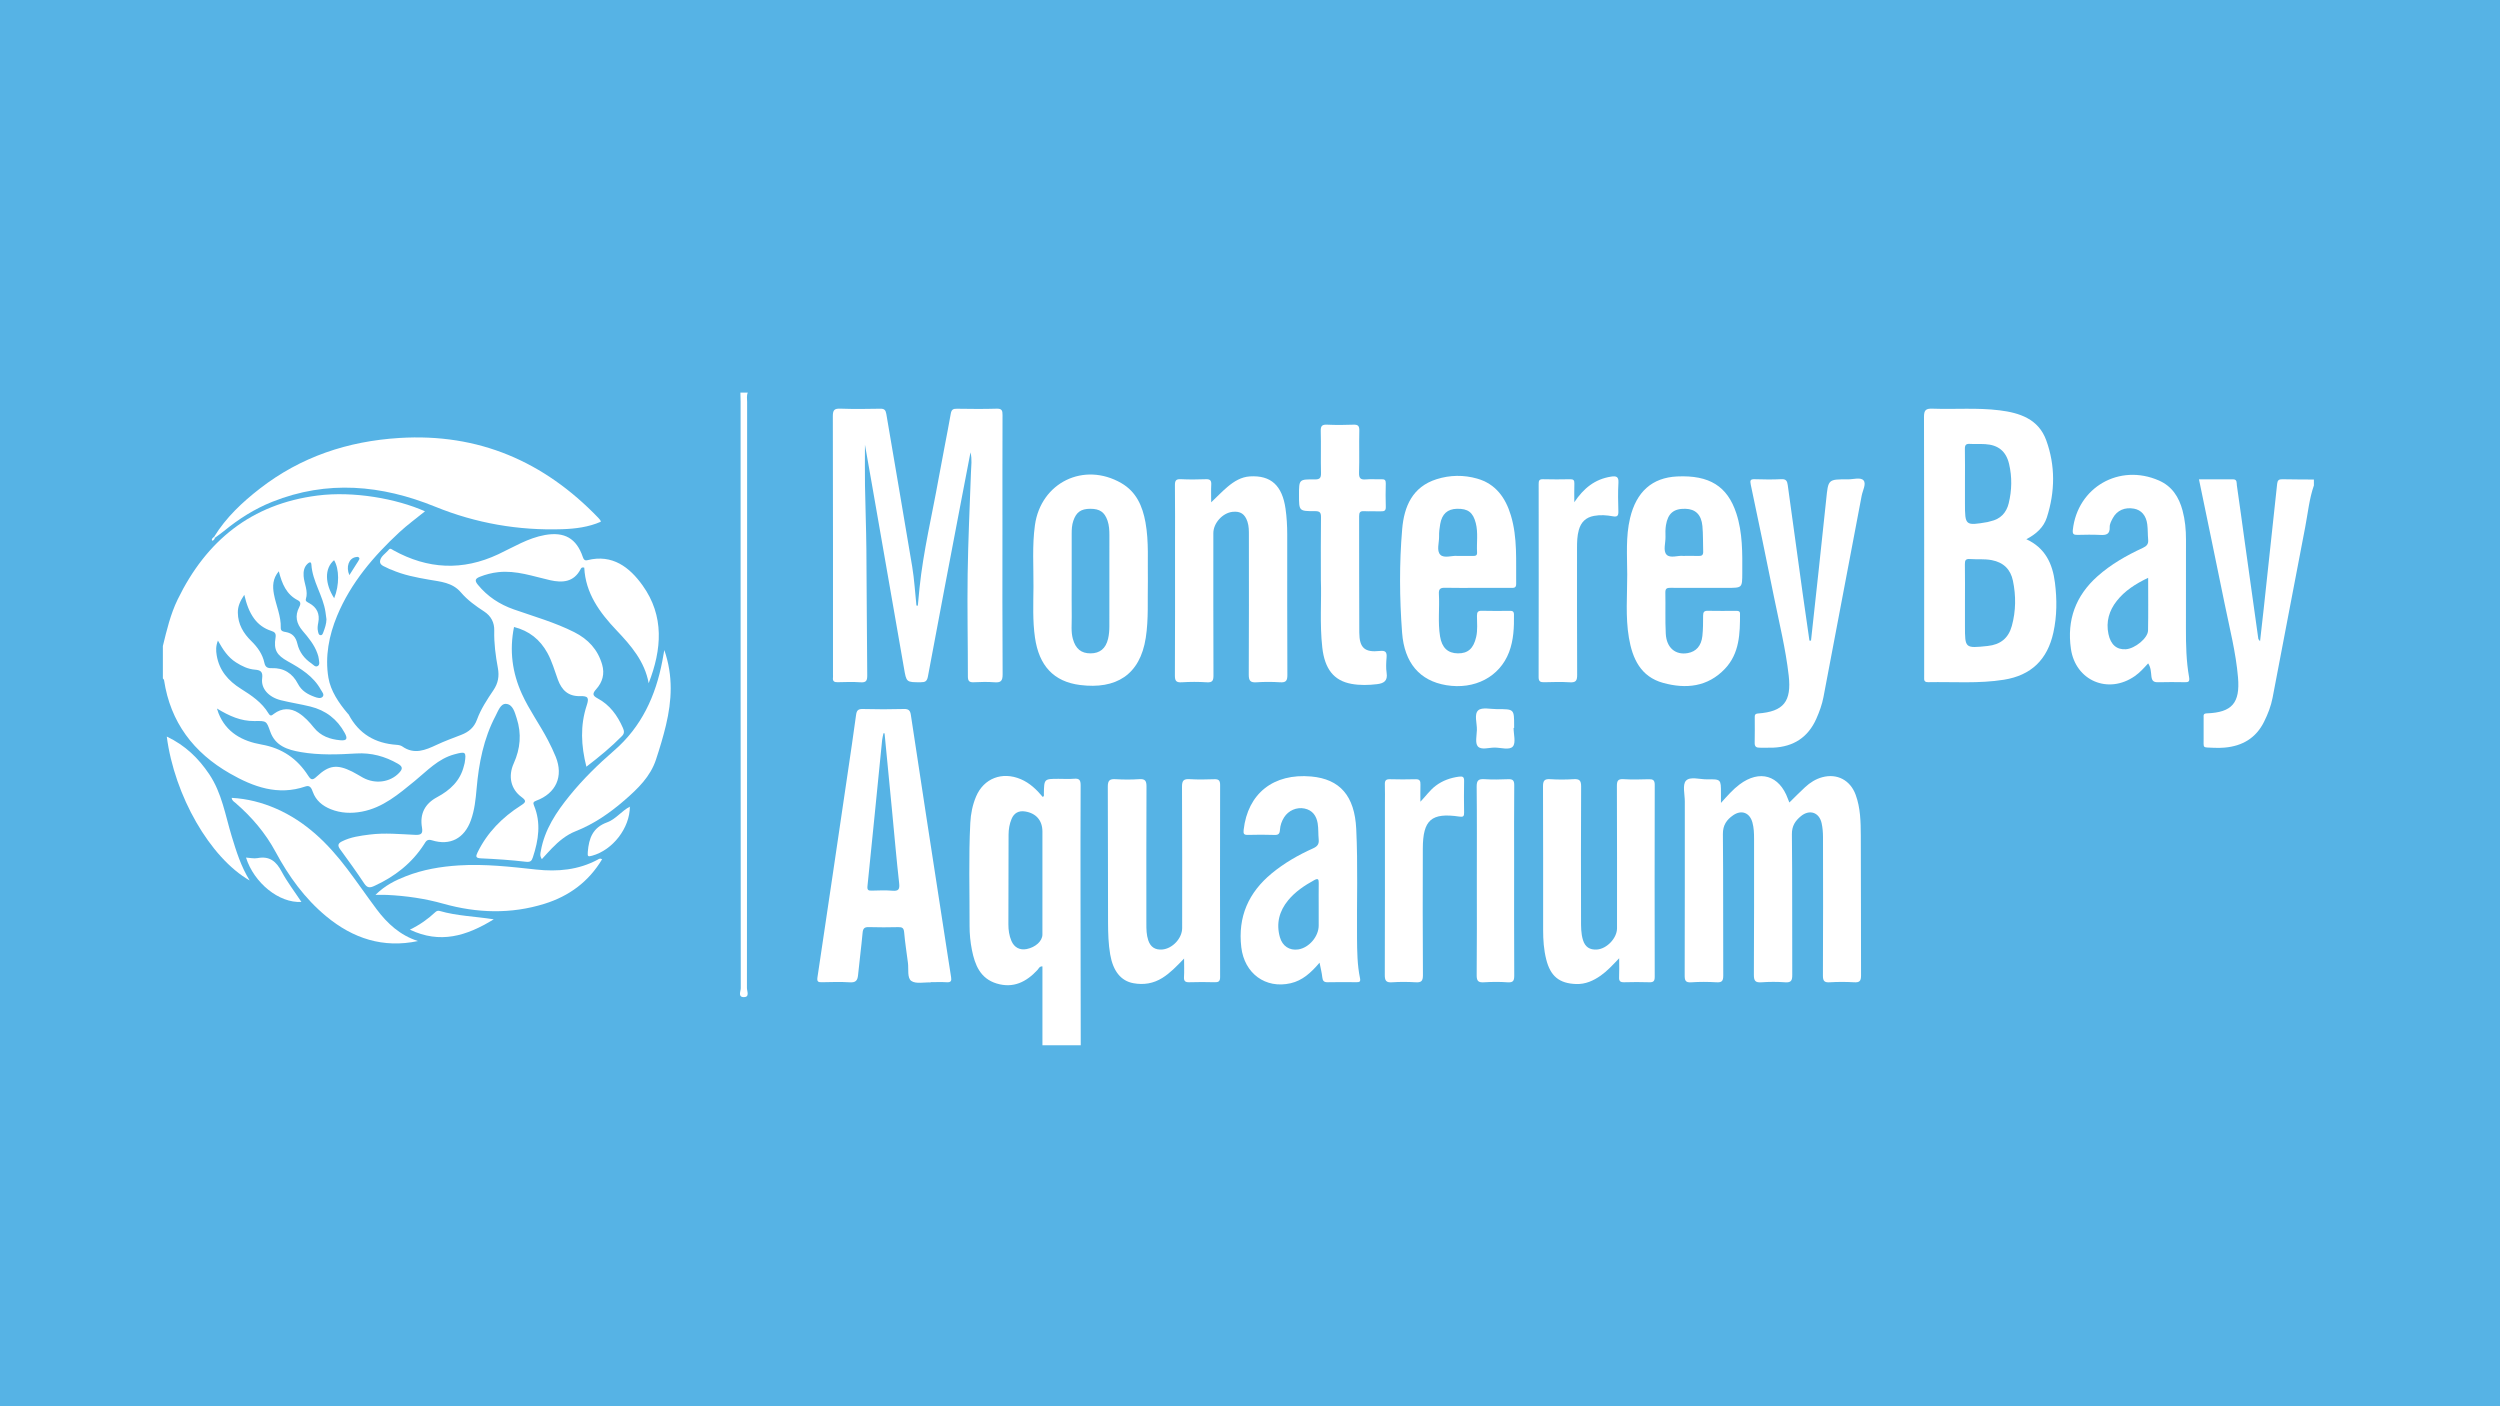 <?xml version="1.0" encoding="utf-8"?>
<!-- Generator: Adobe Illustrator 16.0.0, SVG Export Plug-In . SVG Version: 6.00 Build 0)  -->
<!DOCTYPE svg PUBLIC "-//W3C//DTD SVG 1.1//EN" "http://www.w3.org/Graphics/SVG/1.1/DTD/svg11.dtd">
<svg version="1.1" id="Layer_1" xmlns="http://www.w3.org/2000/svg" xmlns:xlink="http://www.w3.org/1999/xlink" x="0px" y="0px"
	 width="1920px" height="1080px" viewBox="0 0 1920 1080" enable-background="new 0 0 1920 1080" xml:space="preserve">
<rect x="0" y="0" width="1920" height="1080" fill="#333333" stroke="none"/>
<g>
	<path fill-rule="evenodd" clip-rule="evenodd" fill="#FFFFFF" d="M1871.087,17.01c0,1.32,0,2.492,0,3.752
		c-0.724,0.154-1.39,0.264-2.036,0.442c-1.289,0.357-1.568,1.113-0.83,2.188c0.35,0.508,0.723,0.998,1.223,1.688
		c-0.938,0.916-1.816,1.775-2.768,2.703c-0.617-0.443-1.104-0.814-1.611-1.153c-1.17-0.779-1.995-0.441-2.271,0.915
		c-0.123,0.611-0.245,1.222-0.391,1.945c-1.213,0-2.373,0-3.721,0c-0.125-0.619-0.26-1.271-0.391-1.926
		c-0.268-1.331-1.139-1.691-2.295-0.929c-0.469,0.309-0.908,0.659-1.563,1.138c-0.902-0.911-1.797-1.815-2.734-2.761
		c0.602-0.861,1.1-1.572,1.57-2.247c-0.152-2.081-1.898-1.643-3.242-1.979c0-1.289,0-2.502,0-3.689
		c1.025-0.813,3.016,0.08,3.255-2.097c-0.441-0.609-0.95-1.313-1.441-1.991c0.642-1.36,0.991-1.745,2.687-2.947
		c0.516,0.37,1.047,0.791,1.617,1.15c0.971,0.612,1.857,0.246,2.098-0.855c0.146-0.666,0.244-1.342,0.379-2.099
		c1.254,0,2.419,0,3.746,0c0.143,0.729,0.26,1.456,0.434,2.169c0.24,0.975,1.131,1.359,1.986,0.842
		c0.584-0.354,1.119-0.787,1.716-1.214c1.009,0.876,1.976,1.715,2.956,2.565c-0.586,0.791-0.978,1.277-1.322,1.795
		c-0.621,0.936-0.314,1.789,0.795,2.129C1869.578,16.742,1870.258,16.835,1871.087,17.01z M1860.64,14.549
		c-2.505-0.04-4.479,1.811-4.528,4.244c-0.049,2.379,1.969,4.418,4.385,4.431c2.349,0.013,4.34-1.872,4.433-4.193
		C1865.025,16.619,1863.08,14.587,1860.64,14.549z"/>
	<path fill-rule="evenodd" clip-rule="evenodd" fill="#FFFFFF" d="M1873.479,16.394c-0.78-0.458-1.413-0.829-2.109-1.237
		c0.224-0.645,0.424-1.163,0.586-1.693c0.297-0.962,0.092-1.309-0.918-1.587c-0.537-0.149-1.078-0.278-1.696-0.437
		c0-0.771,0-1.504,0-2.354c0.575-0.148,1.173-0.278,1.753-0.46c0.981-0.308,1.148-0.654,0.83-1.654
		c-0.149-0.474-0.327-0.938-0.564-1.609c0.693-0.393,1.365-0.772,1.994-1.128c2.306,2.082,2.306,2.082,4.428,0
		c0.631,0.339,1.315,0.707,1.969,1.058c-0.051,0.342-0.052,0.534-0.111,0.708c-0.8,2.338-0.803,2.336,1.631,2.896
		c0.176,0.041,0.344,0.115,0.601,0.203c0,0.727,0,1.457,0,2.306c-0.583,0.159-1.176,0.311-1.763,0.48
		c-0.997,0.29-1.174,0.622-0.857,1.626c0.164,0.526,0.355,1.044,0.561,1.643c-0.709,0.42-1.344,0.796-2.072,1.226
		c-0.398-0.454-0.748-0.879-1.125-1.277c-0.717-0.757-1.337-0.765-2.049-0.015C1874.224,15.445,1873.928,15.849,1873.479,16.394z
		 M1875.543,12.367c1.3,0.022,2.328-0.945,2.293-2.156c-0.031-1.136-1.016-2.08-2.193-2.104c-1.279-0.025-2.301,0.954-2.277,2.188
		C1873.389,11.486,1874.289,12.344,1875.543,12.367z"/>
	<path fill-rule="evenodd" clip-rule="evenodd" fill="#FFFFFF" d="M1869.33,28.75c-0.033-0.514-0.076-0.881-0.078-1.248
		c0-0.367,0.043-0.734,0.074-1.207c0.572-0.146,1.104-0.288,1.638-0.418c1.099-0.268,1.294-0.608,0.944-1.701
		c-0.15-0.473-0.32-0.939-0.539-1.571c0.695-0.415,1.369-0.818,2.021-1.208c2.478,2.626,2.146,2.355,4.392,0.003
		c0.644,0.37,1.32,0.759,2.044,1.176c-0.237,0.654-0.445,1.169-0.608,1.698c-0.291,0.95-0.047,1.364,0.92,1.597
		c0.541,0.13,1.088,0.239,1.719,0.378c0,0.854,0,1.632,0,2.384c-2.887,0.709-2.887,0.709-2.117,3.835
		c-0.594,0.332-1.23,0.687-2.125,1.186c-0.305-0.418-0.559-0.852-0.895-1.208c-0.909-0.968-1.33-0.946-2.287,0.044
		c-0.301,0.313-0.594,0.633-0.998,1.063c-0.65-0.356-1.288-0.705-2.047-1.12c0.188-0.593,0.352-1.111,0.516-1.631
		c0.348-1.097,0.166-1.476-0.924-1.771C1870.502,28.898,1870,28.859,1869.33,28.75z M1875.564,29.639
		c1.291,0.016,2.311-0.979,2.271-2.218c-0.035-1.122-1.079-2.144-2.208-2.157c-1.223-0.015-2.304,1.071-2.269,2.279
		C1873.395,28.714,1874.35,29.623,1875.564,29.639z"/>
</g>
<g>
	<path fill-rule="evenodd" clip-rule="evenodd" fill="#FFFFFF" d="M1814.326,28.956c-1.375,3.793-2.561,4.884-5.204,4.883
		c-2.644-0.002-3.837-1.104-5.186-4.884c-2.575,0-5.206,0.077-7.825-0.043c-0.868-0.04-1.822-0.433-2.539-0.942
		c-0.719-0.514-0.769-1.33,0-2.056c4.18-3.943,5.396-9.052,5.613-14.522c0.219-5.536,2.541-8.451,8.025-9.809
		c0.244-1.059,0.191-2.562,1.912-2.553c1.613,0.008,1.719,1.281,1.801,1.998c2.004,1.181,3.894,2.003,5.418,3.267
		c1.857,1.54,2.71,3.706,2.721,6.217c0.02,3.979,0.531,7.894,2.576,11.412c0.728,1.251,1.727,2.342,2.551,3.54
		c0.381,0.555,1.057,1.463,0.875,1.741c-0.465,0.716-1.258,1.417-2.061,1.661c-0.938,0.285-2.025,0.086-3.049,0.088
		C1818.061,28.958,1816.168,28.956,1814.326,28.956z M1796.543,26.235c8.514,0,16.695,0,25.158,0
		c-3.602-4.65-4.818-9.76-4.932-15.211c-0.07-3.455-1.69-5.715-4.841-6.77c-3.384-1.133-7.284-0.164-9.093,2.493
		c-0.703,1.034-1.262,2.394-1.293,3.619C1801.395,16.046,1800.316,21.391,1796.543,26.235z"/>
</g>
<rect x="-3.258" y="-6.688" fill-rule="evenodd" clip-rule="evenodd" fill="#56B3E5" width="1933.499" height="1094.999"/>
<g>
	<path fill-rule="evenodd" clip-rule="evenodd" fill="#FFFFFF" d="M125.078,496.142c2.984-12.192,5.844-24.416,11.387-35.803
		c21.984-45.173,56.562-73.265,107.352-79.764c27.734-3.548,60.732,2.405,82.573,12.106c-6.753,5.486-13.507,10.383-19.581,16.013
		c-19.9,18.448-37.383,38.905-47.904,64.238c-6.275,15.105-9.4,31.399-6.689,47.538c1.703,10.149,7.926,19.342,14.799,27.478
		c0.242,0.287,0.593,0.511,0.764,0.831c7.824,14.834,20.364,22.147,36.863,23.257c1.469,0.099,3.154,0.409,4.313,1.226
		c9.199,6.486,17.723,2.832,26.449-1.256c6.127-2.871,12.514-5.201,18.836-7.643c5.711-2.209,9.873-5.619,12.086-11.698
		c2.973-8.173,7.816-15.453,12.656-22.646c3.553-5.286,4.57-10.618,3.367-17.081c-1.748-9.393-3.002-18.926-2.77-28.597
		c0.149-6.157-2.361-11.212-7.809-14.75c-6.482-4.207-12.778-8.741-17.842-14.677c-6.497-7.616-15.648-8.177-24.541-9.738
		c-9.809-1.721-19.621-3.568-28.818-7.652c-0.514-0.229-1.115-0.293-1.59-0.578c-2.688-1.612-7.215-2.438-7.143-5.642
		c0.086-3.858,4.416-6.208,6.84-9.256c1.061-1.333,2.314-0.064,3.473,0.577c26.309,14.556,53.092,15.932,80.492,3.062
		c11.715-5.501,22.809-12.468,35.887-14.801c14.905-2.66,24.205,2.546,29.062,16.877c0.646,1.907,1.413,2.99,3.587,2.445
		c19.199-4.804,32.346,5.486,42.266,19.309c16.931,23.588,14.811,49.3,4.734,75.205c-3.057-16.79-13.58-28.931-24.678-40.613
		c-13.068-13.755-23.854-28.601-24.789-48.12c-1.988-0.615-2.455,0.444-2.834,1.171c-5.203,9.981-13.943,10.558-23.342,8.448
		c-13.174-2.96-26.012-7.717-39.91-6.187c-4.928,0.542-9.578,1.747-14.156,3.563c-3.595,1.427-4.045,2.959-1.465,6.112
		c7.382,9.023,16.666,15.093,27.555,18.918c15.613,5.486,31.592,9.974,46.459,17.48c10.635,5.369,18.051,13.277,21.418,24.878
		c2.095,7.228,0.26,13.53-4.502,18.865c-2.9,3.249-3.146,4.898,1.008,7.105c9.393,4.987,15.264,13.168,19.463,22.734
		c1.014,2.309,1.236,4.198-0.68,6.152c-8.311,8.475-17.43,15.976-27.38,23.608c-4.1-16.203-4.833-31.614,0.236-47.034
		c1.921-5.844,1.159-7.338-4.997-7.167c-9.277,0.257-14.221-4.711-17.145-12.699c-2.521-6.885-4.465-13.988-8.031-20.474
		c-5.648-10.271-13.995-16.961-25.641-19.935c-3.633,18.093-1.387,35.044,6.1,51.507c5.641,12.403,13.695,23.397,19.953,35.419
		c2.172,4.167,4.221,8.423,5.982,12.775c6.09,15.024,0.264,28.092-15.055,33.737c-2.213,0.816-2.457,1.711-1.634,3.69
		c5.538,13.347,3.468,26.524-0.847,39.698c-0.971,2.963-1.93,3.896-5.514,3.477c-11.379-1.337-22.842-2.092-34.295-2.605
		c-4.15-0.188-4.238-1.411-2.707-4.55c7.496-15.367,19.07-27.005,33.301-36.07c3.793-2.415,4.527-3.507,0.439-6.512
		c-8.15-5.989-10.43-15.848-5.938-25.822c5.112-11.356,6.101-22.8,2.267-34.609c-1.502-4.624-2.936-10.72-8.174-11.076
		c-4.23-0.287-6.09,5.492-8.059,9.229c-9.195,17.46-12.861,36.413-14.553,55.839c-0.719,8.261-1.566,16.474-4.4,24.34
		c-4.993,13.869-15.883,19.721-29.871,15.369c-3.84-1.193-4.684,0.895-6.046,3.014c-9.472,14.735-22.677,24.938-38.47,32.129
		c-3.26,1.482-5.271,1.396-7.467-1.903c-5.945-8.937-12.199-17.673-18.549-26.327c-2.168-2.956-1.657-4.557,1.43-6.102
		c6.699-3.353,13.928-4.303,21.23-5.225c11.666-1.476,23.301-0.307,34.928,0.222c4.576,0.209,6.076-0.88,5.264-5.58
		c-1.816-10.511,2.193-18.325,11.584-23.35c10.012-5.36,17.834-12.569,20.629-24.1c0.18-0.731,0.449-1.444,0.566-2.183
		c1.404-8.751,0.611-8.895-7.746-6.659c-12.715,3.399-21.084,12.745-30.643,20.532c-12.285,10.009-24.328,20.454-40.581,23.518
		c-8.083,1.522-16.201,1.227-23.894-1.877c-6.283-2.533-11.365-6.599-13.789-13.338c-0.893-2.482-2.002-5.369-5.555-4.146
		c-21.228,7.306-40.133,0.323-58.15-9.996c-27.84-15.947-45.645-39.296-50.516-71.614c-0.072-0.482-0.596-0.897-0.91-1.344
		C125.078,512.737,125.078,504.44,125.078,496.142z M166.623,544.137c0.707,2.167,0.898,2.866,1.16,3.535
		c5.93,15.009,18.422,21.558,33.07,24.137c15.738,2.77,27.426,10.788,35.859,23.961c2.227,3.478,3.477,3.499,6.604,0.561
		c9.359-8.791,15.656-9.438,27.117-3.769c2.861,1.416,5.553,3.176,8.359,4.705c9.417,5.129,20.775,3.542,27.599-3.576
		c2.839-2.963,3.233-4.829-0.835-7.165c-9.916-5.69-20.436-8.543-31.842-7.866c-14.271,0.847-28.523,1.389-42.713-1.058
		c-10.178-1.756-19.553-4.716-23.461-15.751c-2.908-8.214-2.859-8.232-11.775-8.09c-0.189,0.002-0.377-0.001-0.564,0.001
		C185.088,553.86,176.223,549.984,166.623,544.137z M167.367,491.968c-1.674,4.225-1.541,7.675-0.947,11.291
		c1.922,11.681,8.91,19.627,18.519,25.673c8.163,5.136,16.173,10.448,21.271,18.945c1.584,2.641,2.566,1.509,4.266,0.252
		c5.988-4.438,12.597-4.563,18.882-0.558c4.667,2.975,8.345,7.041,11.763,11.286c5.225,6.493,12.377,8.943,20.176,9.654
		c5.051,0.461,5.865-1.139,3.502-5.516c-5.777-10.705-14.695-17.482-26.431-20.373c-7.466-1.839-15.099-2.99-22.562-4.828
		c-9.432-2.324-15.516-8.974-14.465-16.821c0.691-5.171-1.334-6.339-5.498-6.666c-5.403-0.424-10.092-2.734-14.581-5.584
		C175.027,504.77,171.162,498.813,167.367,491.968z M187.617,456.829c-3.34,4.976-5.006,8.948-4.957,13.698
		c0.098,8.931,4.295,15.886,10.379,21.843c4.838,4.737,8.611,10.057,10.012,16.697c0.713,3.383,2.506,4.189,5.561,4.073
		c9.264-0.354,16.041,3.985,20.158,11.976c2.867,5.563,7.557,8.145,12.947,10.113c1.971,0.721,4.49,1.449,5.93,0.012
		c1.779-1.778-0.316-3.849-1.235-5.52c-5.72-10.395-15.423-16.28-25.341-21.798c-8.554-4.757-10.998-8.786-9.458-18.219
		c0.542-3.306-0.608-4.34-3.356-5.221c-5.342-1.712-9.779-4.865-13.104-9.417C191.459,470.008,189.365,464.209,187.617,456.829z
		 M214.127,438.725c-4.773,5.66-4.873,11.544-3.744,17.621c1.607,8.638,5.547,16.803,5.242,25.829
		c-0.09,2.695,2.078,2.925,3.834,3.226c5.125,0.877,7.747,3.944,8.891,8.878c1.51,6.513,5.363,11.555,10.861,15.259
		c1.445,0.975,2.955,3.152,4.881,1.926c1.754-1.118,0.92-3.459,0.773-5.254c-0.121-1.475-0.605-2.945-1.102-4.358
		c-2.348-6.714-6.852-12.096-11.346-17.368c-4.811-5.64-6.113-11.487-2.641-18.126c1.111-2.127,1.441-4.093-0.92-5.286
		C219.918,456.556,216.566,448.328,214.127,438.725z M250.729,475.643c-0.251-1.851-0.486-3.704-0.756-5.553
		c-1.855-12.683-10.004-23.493-10.828-36.516c-0.17-2.671-1.857-1.649-3.061-0.49c-2.666,2.57-3.135,5.97-2.904,9.342
		c0.398,5.878,3.691,11.44,1.738,17.631c-0.543,1.721,1.188,2.402,2.567,3.163c5.946,3.275,8.265,8.296,6.943,14.955
		c-0.444,2.24-0.778,4.471-0.212,6.688c0.3,1.186,0.422,2.886,2.072,2.96c1.277,0.058,1.668-1.307,2.058-2.337
		C249.545,482.32,250.658,479.13,250.729,475.643z M256.649,459.434c4.087-10.094,3.976-22.448-0.075-29.218
		C249.018,436.549,249.57,448.515,256.649,459.434z M268.326,441.698c2.008-3.172,3.889-6.148,5.773-9.123
		c0.4-0.632,0.871-1.23,1.197-1.898c0.381-0.773,1.242-1.566,0.383-2.483c-0.738-0.789-1.664-0.486-2.613-0.309
		C267.93,428.845,265.522,435.367,268.326,441.698z"/>
	<path fill-rule="evenodd" clip-rule="evenodd" fill="#FFFFFF" d="M800.588,802.78c0-20.158,0-40.316,0-60.586
		c-2.247-0.223-2.857,1.701-3.85,2.771c-8.557,9.219-18.537,14.227-31.295,10.371c-12.613-3.813-16.732-14.317-19.004-25.737
		c-1.205-6.055-1.828-12.332-1.808-18.506c0.085-26.382-0.796-52.776,0.56-79.145c0.359-6.966,1.705-13.806,4.463-20.293
		c5.896-13.868,19.977-19.332,34.269-13.263c6.927,2.941,12.181,7.99,16.89,13.648c1.327-0.557,0.869-1.631,0.883-2.46
		c0.18-11.44,0.17-11.441,11.373-11.44c3.96,0,7.941,0.271,11.871-0.076c4.068-0.357,5.01,1.176,4.99,5.071
		c-0.154,29.787-0.107,59.575-0.08,89.364c0.031,36.759,0.104,73.519,0.158,110.279C820.201,802.78,810.395,802.78,800.588,802.78z
		 M800.584,676.503c0-12.607,0-25.215,0-37.822c0-8.508-4.781-14.131-13.303-15.479c-4.895-0.775-8.477,1.162-10.4,5.747
		c-1.617,3.851-2.283,7.948-2.297,12.109c-0.077,22.953-0.121,45.905-0.138,68.86c-0.002,4.351,0.598,8.636,2.316,12.671
		c2.175,5.111,6.493,7.353,11.817,6.267c6.804-1.388,11.988-6.167,11.996-11.146C800.598,703.975,800.584,690.238,800.584,676.503z"
		/>
	<path fill-rule="evenodd" clip-rule="evenodd" fill="#FFFFFF" d="M1777.078,372.808c-3.629,10.462-4.639,21.481-6.725,32.263
		c-8.434,43.574-16.598,87.2-24.998,130.781c-1.244,6.455-3.619,12.601-6.586,18.53c-6.234,12.468-16.58,18.527-30.098,19.768
		c-2.809,0.258-5.658,0.307-8.474,0.158c-9.192-0.49-7.687,0.863-7.81-7.988c-0.068-5.09-0.025-10.182-0.002-15.273
		c0.01-1.633-0.41-3.081,2.459-3.186c19.389-0.713,25.617-7.987,23.959-27.544c-1.625-19.194-6.453-37.813-10.27-56.607
		c-6.438-31.683-13.059-63.328-19.725-95.595c8.943,0,17.58-0.01,26.215,0.004c3.266,0.005,2.629,2.82,2.881,4.551
		c2.104,14.341,4.012,28.71,6.012,43.067c3.479,24.979,6.979,49.954,10.492,74.928c0.043,0.297,0.391,0.551,1.326,1.801
		c1.018-9.059,1.969-17.243,2.857-25.433c3.45-31.827,6.91-63.652,10.27-95.488c0.281-2.665,1.313-3.533,3.902-3.479
		c8.104,0.167,16.209,0.158,24.313,0.218C1777.078,369.791,1777.078,371.299,1777.078,372.808z"/>
	<path fill-rule="evenodd" clip-rule="evenodd" fill="#FFFFFF" d="M574.285,301.522c-1.002,2.36-0.491,4.842-0.491,7.258
		c-0.028,150.034-0.015,300.067-0.147,450.1c-0.002,2.358,2.383,7.067-2.613,6.91c-4.447-0.142-2.117-4.554-2.119-6.828
		c-0.135-150.221-0.121-300.442-0.131-450.665c0-2.258-0.099-4.517-0.154-6.775C570.516,301.522,572.4,301.522,574.285,301.522z"/>
	<path fill-rule="evenodd" clip-rule="evenodd" fill="#FFFFFF" d="M704.893,465.178c0.432-4.545,0.828-9.093,1.299-13.635
		c2.93-28.305,9.648-55.952,14.637-83.898c2.977-16.664,6.41-33.246,9.357-49.914c0.566-3.204,1.82-3.866,4.74-3.823
		c10.178,0.149,20.369,0.266,30.539-0.045c4.057-0.124,4.484,1.543,4.473,4.917c-0.105,29.035-0.061,58.069-0.061,87.104
		c-0.002,37.33-0.123,74.662,0.137,111.99c0.035,5.176-1.443,6.506-6.311,6.116c-5.244-0.42-10.559-0.271-15.826-0.025
		c-3.412,0.158-4.547-0.895-4.545-4.425c0.016-26.199-0.553-52.404-0.177-78.596c0.372-25.977,1.603-51.941,2.534-77.909
		c0.188-5.175,0.971-10.333-0.354-15.635c-2.326,12.11-4.666,24.216-6.976,36.33c-8.622,45.254-17.302,90.499-25.72,135.791
		c-0.701,3.767-2.141,4.439-5.479,4.446c-11.209,0.022-11.018,0.1-12.936-10.997c-8.039-46.516-16.201-93.011-24.326-139.514
		c-1.771-10.144-3.57-20.283-5.623-31.942c0,11.479-0.133,21.394,0.031,31.302c0.27,16.382,0.915,32.76,1.071,49.143
		c0.31,32.224,0.312,64.452,0.657,96.676c0.045,4.128-0.811,5.68-5.207,5.368c-5.816-0.412-11.685-0.206-17.525-0.064
		c-2.643,0.065-3.928-0.742-3.582-3.516c0.092-0.743,0.012-1.507,0.012-2.261c0-66.176,0.057-132.352-0.12-198.528
		c-0.013-4.784,1.225-5.96,5.88-5.786c10.166,0.379,20.359,0.233,30.537,0.047c3.109-0.057,4.148,0.989,4.656,4.014
		c6.582,39.139,13.426,78.233,19.902,117.389c1.626,9.824,2.18,19.826,3.227,29.747
		C704.177,465.088,704.535,465.133,704.893,465.178z"/>
	<path fill-rule="evenodd" clip-rule="evenodd" fill="#FFFFFF" d="M1556.219,414.116c14.563,6.688,20.156,18.833,21.98,33.404
		c1.602,12.793,1.58,25.534-1.189,38.188c-4.568,20.88-17.031,32.966-38.033,36.329c-19.271,3.085-38.738,1.5-58.121,1.875
		c-2.084,0.041-3.217-0.665-3.104-2.903c0.066-1.316,0.01-2.639,0.01-3.958c0-65.607,0.068-131.214-0.135-196.82
		c-0.016-5.28,1.436-6.556,6.506-6.372c17.123,0.622,34.309-0.851,51.393,1.251c15.621,1.923,29.999,6.656,35.959,22.973
		c7.121,19.5,6.83,39.53,0.52,59.265C1569.561,404.997,1563.734,410.229,1556.219,414.116z M1509.09,462.61
		c0,6.029,0,12.057,0,18.086c0,17.243,0,17.243,17.393,15.417c9.805-1.03,16.004-5.93,18.611-15.444
		c3.133-11.444,3.242-23.114,0.828-34.679c-1.816-8.702-7.197-14.067-16.264-15.805c-5.648-1.082-11.266-0.426-16.881-0.843
		c-3.074-0.227-3.793,0.993-3.744,3.88C1509.189,443.017,1509.093,452.814,1509.09,462.61z M1509.09,370.787
		c0,5.272,0,10.544,0,15.817c0,17.067,0.262,17.285,17.378,14.335c0.735-0.127,1.437-0.441,2.169-0.593
		c7.66-1.575,12.275-6.532,14.049-13.805c2.434-9.967,2.65-20.132,0.301-30.164c-2.291-9.788-8.303-14.674-18.309-15.271
		c-3.943-0.235-7.914,0.047-11.857-0.193c-3.018-0.184-3.848,0.975-3.791,3.888C1509.194,353.461,1509.088,362.124,1509.09,370.787z
		"/>
	<path fill-rule="evenodd" clip-rule="evenodd" fill="#FFFFFF" d="M1321.691,616.64c5.273-5.81,9.336-10.479,14.33-14.213
		c15.432-11.533,30.499-7.063,37.078,11.042c0.313,0.856,0.664,1.697,1.121,2.852c4.211-4.115,8.086-8.073,12.148-11.823
		c3.771-3.479,8.088-6.213,13.08-7.577c11.451-3.128,21.592,2.249,25.703,13.486c3.697,10.1,3.877,20.712,3.943,31.212
		c0.225,35.826,0.012,71.656,0.186,107.482c0.022,4.26-1.084,5.558-5.344,5.299c-6.198-0.375-12.457-0.384-18.654,0.003
		c-4.26,0.267-5.303-1.025-5.279-5.263c0.184-35.45,0.133-70.901,0.058-106.352c-0.007-3.556-0.294-7.19-1.069-10.648
		c-1.857-8.296-9.299-10.757-15.896-5.326c-4.297,3.533-6.984,7.467-6.918,13.846c0.383,36.012,0.115,72.031,0.275,108.046
		c0.021,4.261-0.781,6.055-5.479,5.707c-6.001-0.446-12.08-0.429-18.086-0.006c-4.627,0.327-5.947-0.917-5.914-5.751
		c0.236-34.883,0.116-69.769,0.143-104.653c0.002-4.165-0.152-8.307-1.258-12.333c-2.07-7.545-8.383-9.977-14.795-5.552
		c-4.978,3.435-7.949,7.608-7.883,14.458c0.355,36.201,0.086,72.408,0.277,108.612c0.021,4.296-1.096,5.462-5.295,5.214
		c-6.389-0.375-12.84-0.432-19.221,0.017c-4.519,0.318-5.122-1.413-5.109-5.394c0.137-44.502,0.078-89.003,0.1-133.505
		c0.004-5.456-1.916-12.798,0.84-15.874c3.186-3.555,10.66-1.015,16.266-1.106c10.656-0.173,10.658-0.05,10.652,10.575
		C1321.691,611.147,1321.691,613.178,1321.691,616.64z"/>
	<path fill-rule="evenodd" clip-rule="evenodd" fill="#FFFFFF" d="M714.682,754.515c-5.053-0.221-11.318,1.286-14.805-1.165
		c-3.262-2.294-1.967-9.026-2.57-13.824c-0.986-7.843-2.246-15.66-2.922-23.528c-0.283-3.309-1.498-4.026-4.504-3.956
		c-7.533,0.175-15.08,0.226-22.611-0.018c-3.424-0.11-4.488,1.051-4.793,4.401c-0.988,10.869-2.436,21.695-3.5,32.559
		c-0.398,4.039-1.824,5.715-6.246,5.44c-7.133-0.444-14.318-0.219-21.477-0.071c-2.818,0.059-3.949-0.361-3.453-3.692
		c7.8-52.088,15.469-104.196,23.148-156.3c2.223-15.072,4.469-30.141,6.51-45.236c0.451-3.331,1.43-4.708,5.129-4.606
		c10.547,0.286,21.113,0.292,31.658-0.004c3.695-0.104,4.809,1.291,5.301,4.586c3.834,25.673,7.764,51.335,11.703,76.993
		c5.422,35.308,10.877,70.61,16.318,105.914c0.945,6.137,1.836,12.279,2.867,18.401c0.467,2.769-0.018,4.177-3.311,3.96
		c-4.129-0.271-8.289-0.065-12.436-0.065C714.686,754.374,714.684,754.444,714.682,754.515z M679.348,563.226
		c-0.271-0.037-0.545-0.075-0.818-0.113c-0.359,1.756-0.873,3.494-1.05,5.269c-3.751,37.402-7.423,74.813-11.261,112.207
		c-0.309,3.026,0.721,3.479,3.275,3.417c5.268-0.127,10.57-0.396,15.799,0.065c4.986,0.44,5.77-1.222,5.242-5.919
		c-2.053-18.303-3.625-36.658-5.389-54.992C683.221,603.18,681.281,583.204,679.348,563.226z"/>
	<path fill-rule="evenodd" clip-rule="evenodd" fill="#FFFFFF" d="M164.469,412.224c9.135-14.813,21.619-26.535,35.188-37.048
		c31.467-24.385,67.428-36.355,107.045-38.816c60.797-3.776,111.066,17.97,152.799,61.331c0.522,0.542,1.026,1.107,1.473,1.711
		c0.209,0.283,0.261,0.682,0.475,1.287c-9.441,4.134-19.557,5.405-29.58,5.737c-33.68,1.115-66.275-4.538-97.564-17.253
		c-41.277-16.774-82.973-20.645-125.23-3.78c-13.566,5.415-25.785,13.195-37.08,22.445c-2.172,1.777-4.497,3.367-6.75,5.043
		C164.984,412.661,164.729,412.442,164.469,412.224z"/>
	<path fill-rule="evenodd" clip-rule="evenodd" fill="#FFFFFF" d="M909.375,736.167c-5.898,6.1-10.68,11.123-16.68,14.871
		c-6.93,4.327-14.318,5.497-22.186,4.078c-9.727-1.756-15.702-9.398-17.883-22.097c-1.379-8.024-1.609-16.128-1.648-24.194
		c-0.18-34.871,0.03-69.744-0.189-104.615c-0.031-4.891,1.5-6.082,6.061-5.797c6.006,0.374,12.08,0.397,18.082-0.021
		c4.641-0.325,5.594,1.405,5.572,5.729c-0.168,35.061-0.109,70.121-0.096,105.182c0,4.325,0.042,8.649,1.447,12.838
		c1.748,5.202,5.301,7.521,10.744,7.083c7.848-0.63,15.303-8.619,15.303-16.445c0.002-36.19,0.102-72.384-0.119-108.574
		c-0.029-4.848,1.387-6.105,5.996-5.809c6.198,0.4,12.441,0.258,18.654,0.051c3.301-0.111,4.629,0.703,4.621,4.342
		c-0.111,49.198-0.107,98.397-0.006,147.595c0.008,3.427-1.324,4.058-4.324,3.975c-6.404-0.179-12.82-0.199-19.223,0.009
		c-3.145,0.103-4.395-0.783-4.189-4.088C909.574,746.032,909.375,741.76,909.375,736.167z"/>
	<path fill-rule="evenodd" clip-rule="evenodd" fill="#FFFFFF" d="M1308.498,451.483c-8.482,0.004-16.967,0.073-25.449-0.037
		c-2.658-0.034-4.133,0.354-4.063,3.608c0.232,10.551-0.215,21.127,0.326,31.656c0.559,10.85,7.508,16.563,16.929,14.856
		c6.372-1.155,10.333-5.475,11.179-13.09c0.583-5.223,0.547-10.525,0.566-15.794c0.012-2.631,0.852-3.65,3.607-3.588
		c7.16,0.159,14.325,0.059,21.488,0.046c1.557-0.003,3.24-0.063,3.246,2.09c0.035,15.202-0.293,30.516-11.582,42.41
		c-13.24,13.949-29.922,15.641-47.443,10.827c-17.285-4.75-23.6-18.692-26.305-34.69c-2.72-16.074-1.256-32.354-1.291-48.539
		c-0.031-14.462-1.229-29.005,2.18-43.338c4.813-20.223,16.979-31.097,36.164-31.985c24.752-1.147,38.619,7.493,45.447,28.353
		c4.895,14.948,4.639,30.413,4.568,45.861c-0.049,11.349-0.008,11.35-11.471,11.35
		C1320.561,451.479,1314.531,451.479,1308.498,451.483z M1292.574,426.938c4.631,0,8.391-0.095,12.146,0.034
		c2.422,0.083,3.398-0.857,3.32-3.267c-0.219-6.563,0.016-13.161-0.588-19.683c-0.813-8.793-5.365-13.087-13.08-13.271
		c-8.918-0.213-13.443,3.49-14.924,12.599c-0.477,2.942-0.445,6-0.357,8.996c0.139,4.658-1.99,10.625,0.822,13.617
		C1282.783,429.02,1288.822,426.43,1292.574,426.938z"/>
	<path fill-rule="evenodd" clip-rule="evenodd" fill="#FFFFFF" d="M1134.83,451.485c-8.291-0.005-16.584,0.13-24.871-0.068
		c-3.502-0.084-5.119,0.656-4.894,4.636c0.616,10.892-0.882,21.857,0.894,32.711c1.43,8.723,5.945,12.908,13.619,13.022
		c7.811,0.117,12.08-3.739,14.104-12.531c1.248-5.416,0.625-10.887,0.621-16.326c-0.004-2.922,0.799-3.936,3.818-3.846
		c6.963,0.207,13.941,0.086,20.914,0.058c1.969-0.008,3.645-0.148,3.688,2.763c0.141,9.84-0.229,19.625-3.76,28.929
		c-7.205,18.981-26.457,29.019-48.266,25.384c-20.328-3.39-32.149-17.036-33.893-40.372c-1.982-26.5-2.193-53.096,0.075-79.562
		c1.481-17.279,7.825-32.382,26.438-38.266c10.291-3.253,20.873-3.375,31.174-0.442c14.203,4.042,21.781,14.697,25.855,28.22
		c5.195,17.258,3.834,35.047,4.072,52.706c0.045,3.237-2.033,2.999-4.152,2.996C1151.789,451.484,1143.309,451.49,1134.83,451.485z
		 M1119.013,426.939c4.644,0,8.415-0.054,12.183,0.022c1.937,0.04,3.334-0.215,3.191-2.67c-0.436-7.5,0.918-15.076-0.982-22.519
		c-2.113-8.273-5.98-11.231-14.498-11.02c-7.234,0.179-11.469,3.936-12.828,11.703c-0.551,3.137-0.938,6.362-0.865,9.534
		c0.113,4.828-2.15,11.005,1.016,14.11C1109.133,428.948,1115.216,426.565,1119.013,426.939z"/>
	<path fill-rule="evenodd" clip-rule="evenodd" fill="#FFFFFF" d="M930.186,385.784c4.842-4.615,8.57-8.546,12.697-12.001
		c4.939-4.135,10.406-7.521,17.117-7.917c16.098-0.949,24.754,7.003,27.289,24.823c0.932,6.546,1.299,13.115,1.301,19.71
		c0.018,35.999-0.072,71.998,0.111,107.996c0.023,4.451-1.125,5.885-5.6,5.598c-6.008-0.386-12.078-0.398-18.082,0.01
		c-4.686,0.32-5.994-1.13-5.969-5.873c0.201-35.621,0.117-71.244,0.102-106.867c0-3.57,0.055-7.134-1.111-10.616
		c-1.973-5.901-5.379-8.222-11.453-7.558c-7.686,0.84-14.738,8.677-14.74,16.383c0,36.375-0.066,72.752,0.093,109.127
		c0.017,4.063-0.72,5.695-5.171,5.403c-6.383-0.419-12.83-0.401-19.213-0.004c-4.346,0.27-5.261-1.168-5.238-5.339
		c0.184-32.794,0.1-65.59,0.1-98.385c0-15.832,0.1-31.666-0.074-47.496c-0.039-3.531,0.68-4.975,4.566-4.767
		c6.389,0.34,12.816,0.251,19.217,0.022c3.268-0.117,4.287,1.022,4.113,4.188C930.012,376.342,930.186,380.486,930.186,385.784z"/>
	<path fill-rule="evenodd" clip-rule="evenodd" fill="#FFFFFF" d="M1243.521,735.938c-5.217,5.475-9.268,9.866-14.165,13.313
		c-5.665,3.979-11.792,6.723-18.845,6.48c-13.104-0.443-19.803-6.097-23.027-18.987c-1.844-7.367-2.352-14.86-2.355-22.408
		c-0.016-36.751,0.065-73.503-0.1-110.254c-0.021-4.313,0.914-5.998,5.52-5.683c6.003,0.411,12.072,0.371,18.08-0.001
		c4.447-0.274,5.701,1.106,5.678,5.617c-0.193,34.112-0.141,68.226-0.068,102.339c0.01,5.245-0.09,10.544,1.512,15.669
		c1.642,5.253,5.18,7.568,10.631,7.218c7.619-0.488,15.49-8.733,15.49-16.318c0.002-36.375,0.066-72.75-0.092-109.123
		c-0.016-4.049,0.697-5.706,5.166-5.41c6.381,0.424,12.811,0.238,19.215,0.055c3.203-0.092,4.686,0.55,4.678,4.277
		c-0.115,49.19-0.107,98.38-0.012,147.569c0.005,3.302-1.094,4.176-4.225,4.074c-6.4-0.206-12.818-0.188-19.221-0.005
		c-2.912,0.081-4.061-0.784-3.914-3.809C1243.68,746.239,1243.521,741.909,1243.521,735.938z"/>
	<path fill-rule="evenodd" clip-rule="evenodd" fill="#FFFFFF" d="M881.568,446.341c-0.314,14.488,0.613,29.009-1.609,43.439
		c-4.43,28.768-23.016,39.728-50.402,36.308c-20.496-2.559-31.598-15.012-34.689-36.379c-1.873-12.962-1.262-25.966-1.168-38.949
		c0.115-15.811-1.063-31.655,1.125-47.433c4.537-32.712,37.588-48.885,66.328-32.31c11.586,6.682,16.346,17.772,18.584,30.205
		C882.428,416.159,881.266,431.286,881.568,446.341z M823.057,445.594c0,9.42-0.094,18.839,0.033,28.257
		c0.076,5.622-0.67,11.293,0.881,16.856c2.115,7.578,6.377,11.104,13.57,11.081c7.119-0.022,11.682-3.652,13.463-11.214
		c0.727-3.078,0.973-6.332,0.984-9.506c0.076-23.358,0.053-46.718,0.023-70.076c-0.004-3.761-0.185-7.518-1.434-11.133
		c-2.273-6.564-5.938-9.109-13.168-9.108c-7.242,0.001-10.824,2.571-13.096,9.213c-1.121,3.274-1.262,6.631-1.26,10.028
		C823.059,421.859,823.056,433.727,823.057,445.594z"/>
	<path fill-rule="evenodd" clip-rule="evenodd" fill="#FFFFFF" d="M1013.416,739.341c-6.598,7.766-13.147,13.694-22.151,15.781
		c-19.339,4.483-35.579-7.496-37.95-27.625c-2.746-23.328,5.517-42.034,23.422-56.78c9.65-7.947,20.428-14.106,31.781-19.21
		c3.271-1.469,4.602-3.269,4.242-6.789c-0.416-4.11-0.113-8.32-0.781-12.377c-0.947-5.762-3.947-10.125-10.156-11.402
		c-5.986-1.23-12.268,1.504-15.613,6.746c-1.859,2.917-2.982,6.18-3.197,9.529c-0.199,3.074-1.078,4.141-4.281,4.018
		c-6.777-0.259-13.572-0.204-20.355-0.023c-3.055,0.081-3.596-0.852-3.258-3.838c3.154-27.95,22.889-43.627,51.893-41.023
		c22.127,1.986,33.356,14.973,34.574,40.263c1.344,27.878,0.376,55.777,0.605,83.666c0.086,10.362,0.172,20.728,2.287,30.91
		c0.597,2.876-0.438,3.163-2.736,3.143c-7.352-0.065-14.707-0.141-22.057,0.032c-2.961,0.068-3.893-1.117-4.176-3.895
		C1015.17,747.143,1014.297,743.875,1013.416,739.341z M1012.754,696.699c0-6.205-0.072-12.409,0.031-18.612
		c0.051-2.961-0.609-3.7-3.482-2.124c-7.469,4.1-14.473,8.776-19.943,15.388c-6.918,8.361-9.375,17.896-6.389,28.437
		c1.955,6.908,7.461,10.354,14.021,9.388c8.307-1.225,15.766-9.916,15.768-18.376C1012.76,706.099,1012.76,701.398,1012.754,696.699
		z"/>
	<path fill-rule="evenodd" clip-rule="evenodd" fill="#FFFFFF" d="M1649.783,509.466c-3.303,3.625-6.417,7.111-10.287,9.806
		c-20.377,14.19-45.51,3.529-49.039-20.988c-3.193-22.175,3.654-40.801,20.445-55.731c10.367-9.222,22.293-15.988,34.789-21.765
		c3.037-1.405,4.412-2.985,4.098-6.317c-0.373-3.931-0.193-7.922-0.697-11.83c-0.873-6.784-4.6-10.969-10.16-11.988
		c-7.064-1.294-13.063,1.269-16.297,7.267c-1.145,2.12-2.469,4.585-2.381,6.839c0.224,5.662-2.701,6.316-7.295,6.07
		c-5.826-0.311-11.682-0.161-17.522-0.039c-2.889,0.062-3.858-0.651-3.501-3.89c3.609-32.697,35.779-51.163,66.096-37.881
		c10.229,4.481,15.42,12.847,18.168,23.065c1.963,7.299,2.656,14.792,2.637,22.367c-0.059,22.804,0.02,45.607-0.037,68.411
		c-0.029,12.439,0.234,24.879,2.406,37.134c0.715,4.025-0.924,3.958-3.701,3.929c-6.596-0.072-13.195-0.177-19.787,0.031
		c-3.418,0.109-5.004-0.728-5.441-4.511C1651.908,516.258,1651.943,512.746,1649.783,509.466z M1649.779,443.763
		c-9.779,4.676-17.943,9.924-24.123,17.766c-5.887,7.467-8.348,15.971-6.369,25.403c1.734,8.242,6.398,12.152,13.381,11.688
		c6.936-0.462,16.916-8.505,17.029-14.377C1649.957,471.086,1649.779,457.922,1649.779,443.763z"/>
	<path fill-rule="evenodd" clip-rule="evenodd" fill="#FFFFFF" d="M1390.853,492.02c3.909-36.123,7.956-72.23,11.667-108.374
		c1.592-15.51,1.277-15.598,16.767-15.505c4.106,0.025,9.679-1.821,11.925,0.807c2.24,2.625-0.691,7.751-1.447,11.754
		c-9.732,51.563-19.521,103.117-29.346,154.664c-1.092,5.744-3.094,11.223-5.459,16.576c-6.371,14.396-17.584,21.561-33.117,22.261
		c-3.383,0.153-6.783-0.051-10.17,0.031c-2.686,0.066-4.176-0.658-4.084-3.799c0.186-6.406,0.044-12.822,0.053-19.233
		c0.002-1.728-0.092-3.053,2.564-3.251c19.701-1.471,25.773-9.243,23.512-29.179c-2.318-20.422-7.267-40.338-11.322-60.424
		c-5.809-28.755-11.742-57.485-17.824-86.184c-0.709-3.348-0.242-4.234,3.186-4.125c6.781,0.217,13.589,0.317,20.357-0.038
		c3.674-0.193,4.461,1.573,4.86,4.504c3.825,27.973,7.675,55.942,11.561,83.906c1.649,11.855,3.399,23.697,5.103,35.544
		C1390.043,491.978,1390.447,491.999,1390.853,492.02z"/>
	<path fill-rule="evenodd" clip-rule="evenodd" fill="#FFFFFF" d="M1014.438,445.605c0-18.201-0.125-33.29,0.09-48.373
		c0.053-3.741-1.041-4.691-4.71-4.676c-12.185,0.052-12.185-0.101-12.185-12.36c-0.002-11.972,0.002-12.152,11.895-11.992
		c3.961,0.053,5.111-0.995,5.008-4.988c-0.283-10.742,0.113-21.501-0.203-32.241c-0.121-4.165,1.318-4.994,5.104-4.821
		c6.588,0.301,13.207,0.284,19.795,0.002c3.623-0.155,4.824,0.81,4.729,4.611c-0.268,10.742,0.146,21.503-0.21,32.241
		c-0.145,4.409,1.273,5.541,5.389,5.17c3.928-0.354,7.918,0.036,11.873-0.115c2.389-0.092,3.336,0.619,3.27,3.153
		c-0.154,6.03-0.189,12.073,0.012,18.101c0.1,2.945-1.225,3.444-3.711,3.37c-4.332-0.131-8.682,0.132-13.008-0.101
		c-3.031-0.164-3.771,0.967-3.764,3.861c0.096,29.795-0.07,59.592,0.129,89.386c0.078,11.749,4.197,15.362,15.697,14.107
		c4.479-0.489,5.596,0.873,5.258,5.031c-0.318,3.935-0.551,7.989,0.045,11.858c0.93,6.067-2.129,7.987-7.305,8.605
		c-6.586,0.787-13.184,0.961-19.697-0.22c-13.584-2.46-20.553-11.467-22.41-27.909
		C1013.467,479.057,1015.004,460.757,1014.438,445.605z"/>
	<path fill-rule="evenodd" clip-rule="evenodd" fill="#FFFFFF" d="M1090.865,615.73c4.225-4.369,7.365-8.99,11.891-12.362
		c5.248-3.914,11.158-6.004,17.646-6.888c2.994-0.408,4.086,0.142,4.027,3.308c-0.154,8.097-0.137,16.202-0.002,24.302
		c0.045,2.732-0.578,3.501-3.514,3.065c-21.609-3.21-28.127,2.442-28.191,24.564c-0.096,32.405-0.129,64.813,0.088,97.217
		c0.031,4.586-1.336,5.714-5.641,5.458c-6.008-0.357-12.074-0.401-18.074,0.01c-4.551,0.313-5.592-1.253-5.574-5.627
		c0.156-43.71,0.096-87.42,0.096-131.131c0-5.087,0.125-10.178-0.047-15.261c-0.1-2.898,0.834-4.029,3.85-3.946
		c6.589,0.179,13.191,0.198,19.779,0.01c3.178-0.092,3.793,1.356,3.703,4.085C1090.76,606.928,1090.865,611.33,1090.865,615.73z"/>
	<path fill-rule="evenodd" clip-rule="evenodd" fill="#FFFFFF" d="M1209.066,385.719c7.072-10.617,15.75-17.757,28.281-19.68
		c3.859-0.591,5.893-0.093,5.611,4.694c-0.432,7.326-0.26,14.7-0.047,22.046c0.096,3.261-0.818,4.358-4.133,3.752
		c-4.811-0.882-9.625-1.262-14.578-0.341c-6.328,1.177-9.977,4.829-11.656,10.793c-1.289,4.583-1.387,9.291-1.387,14.01
		c0.01,32.421-0.07,64.843,0.098,97.263c0.023,4.283-0.863,6.035-5.514,5.748c-6.572-0.406-13.191-0.223-19.783-0.053
		c-3.006,0.078-4.311-0.568-4.303-3.993c0.105-49.386,0.084-98.771,0.037-148.157c-0.002-2.413,0.244-3.846,3.271-3.759
		c6.969,0.2,13.949,0.148,20.922,0.017c2.438-0.046,3.313,0.708,3.227,3.197C1208.949,376.071,1209.066,380.897,1209.066,385.719z"
		/>
	<path fill-rule="evenodd" clip-rule="evenodd" fill="#FFFFFF" d="M321.002,722.729c-26.717,5.651-49.893-1.944-70.498-19.023
		c-16.5-13.675-28.789-30.738-38.828-49.401c-7.893-14.675-18.434-26.942-30.922-37.74c-1.068-0.926-2.578-1.617-2.82-3.817
		c12.02,0.669,23.33,3.569,34.17,8.31c22.754,9.949,39.791,26.737,54.493,46.173c7.716,10.2,14.942,20.771,22.601,31.017
		C297.447,709.287,307.311,718.344,321.002,722.729z"/>
	<path fill-rule="evenodd" clip-rule="evenodd" fill="#FFFFFF" d="M1134.206,676.553c0-24.124,0.147-48.25-0.126-72.37
		c-0.055-4.886,1.445-6.084,6.023-5.785c6.006,0.391,12.063,0.295,18.082,0.026c3.676-0.163,4.792,0.948,4.752,4.726
		c-0.193,19.221-0.088,38.445-0.088,57.669c0,29.4-0.078,58.801,0.088,88.2c0.021,4.011-0.65,5.722-5.141,5.393
		c-5.998-0.44-12.068-0.381-18.077-0.016c-4.333,0.263-5.68-0.909-5.632-5.475C1134.336,724.801,1134.206,700.675,1134.206,676.553z
		"/>
	<path fill-rule="evenodd" clip-rule="evenodd" fill="#FFFFFF" d="M462.438,659.861c-10.357,17.347-25.373,28.335-44.15,34.208
		c-25.877,8.092-51.895,7.254-77.805-0.018c-14.186-3.982-28.635-6.068-43.316-6.755c-2.395-0.111-4.799-0.016-8.83-0.016
		c7.518-7.429,15.371-11.198,23.418-14.353c13.033-5.106,26.676-7.416,40.676-8.295c19.998-1.254,39.702,1.04,59.508,3.19
		c16.257,1.767,32.356,0.34,47.203-7.677C459.908,659.733,460.637,658.935,462.438,659.861z"/>
	<path fill-rule="evenodd" clip-rule="evenodd" fill="#FFFFFF" d="M510.188,499.237c6.939,20.13,5.721,38.902,1.292,57.621
		c-2.114,8.946-4.815,17.777-7.688,26.516c-4.293,13.055-13.896,22.274-23.865,30.953c-11.391,9.918-23.68,18.478-37.943,24.104
		c-7,2.762-12.938,7.686-18.226,13.155c-2.462,2.546-4.813,5.196-7.616,8.236c-1.768-2.714-1.093-4.477-0.787-6.229
		c2.896-16.542,11.906-29.938,22.18-42.596c10.238-12.61,21.824-23.944,34.098-34.566c21.055-18.223,31.912-41.925,37.029-68.726
		C509.113,505.319,509.523,502.925,510.188,499.237z"/>
	<path fill-rule="evenodd" clip-rule="evenodd" fill="#FFFFFF" d="M128.076,565.661c14.26,6.782,24.422,16.735,32.631,28.964
		c9.684,14.425,12.311,31.393,17.213,47.528c3.557,11.689,7.164,23.32,13.84,34.072
		C161.221,658.709,133.992,611.083,128.076,565.661z"/>
	<path fill-rule="evenodd" clip-rule="evenodd" fill="#FFFFFF" d="M1162.436,559.071c0,4.859,1.869,11.244-0.51,14.161
		c-2.537,3.109-9.186,0.929-14.021,0.909c-4.449-0.019-10.354,2.068-12.947-0.934c-2.178-2.519-0.836-8.252-0.703-12.552
		c0.16-5.21-2.305-12.123,1.037-15.125c2.863-2.572,9.65-0.873,14.703-0.895c12.855-0.057,12.855-0.019,12.855,12.735
		c0,0.564,0,1.131,0,1.697C1162.711,559.07,1162.572,559.071,1162.436,559.071z"/>
	<path fill-rule="evenodd" clip-rule="evenodd" fill="#FFFFFF" d="M379.203,706.026c-21.045,12.976-41.266,18.972-64.406,7.956
		c7.621-3.704,13.838-8.124,19.443-13.38c1.051-0.984,2.043-1.393,3.529-0.962C350.77,703.409,364.326,703.738,379.203,706.026z"/>
	<path fill-rule="evenodd" clip-rule="evenodd" fill="#FFFFFF" d="M231.476,692.674c-17.183,1.063-36.458-14.69-42.542-34.06
		c2.969,0.176,6.04,0.946,8.864,0.412c9.245-1.748,14.329,2.5,18.491,10.335C220.495,677.278,226.055,684.476,231.476,692.674z"/>
	<path fill-rule="evenodd" clip-rule="evenodd" fill="#FFFFFF" d="M483.734,619.451c-0.004,16.442-13.133,33.404-28.992,37.738
		c-3.186,0.87-3.607,0.653-3.316-2.943c0.848-10.474,3.768-18.692,14.938-22.726c6.557-2.367,11.041-8.791,17.428-12.014
		L483.734,619.451z"/>
	<path fill-rule="evenodd" clip-rule="evenodd" fill="#FFFFFF" d="M165.242,412.881c-0.58,0.986-0.84,2.316-2.43,2.327
		c-0.453-1.617,0.785-2.197,1.656-2.983C164.729,412.442,164.984,412.661,165.242,412.881z"/>
	<path fill-rule="evenodd" clip-rule="evenodd" fill="#FFFFFF" d="M483.791,619.507c0.068-0.152,0.137-0.305,0.207-0.457
		c-0.088,0.135-0.176,0.268-0.264,0.402C483.734,619.451,483.791,619.507,483.791,619.507z"/>
</g>
</svg>
